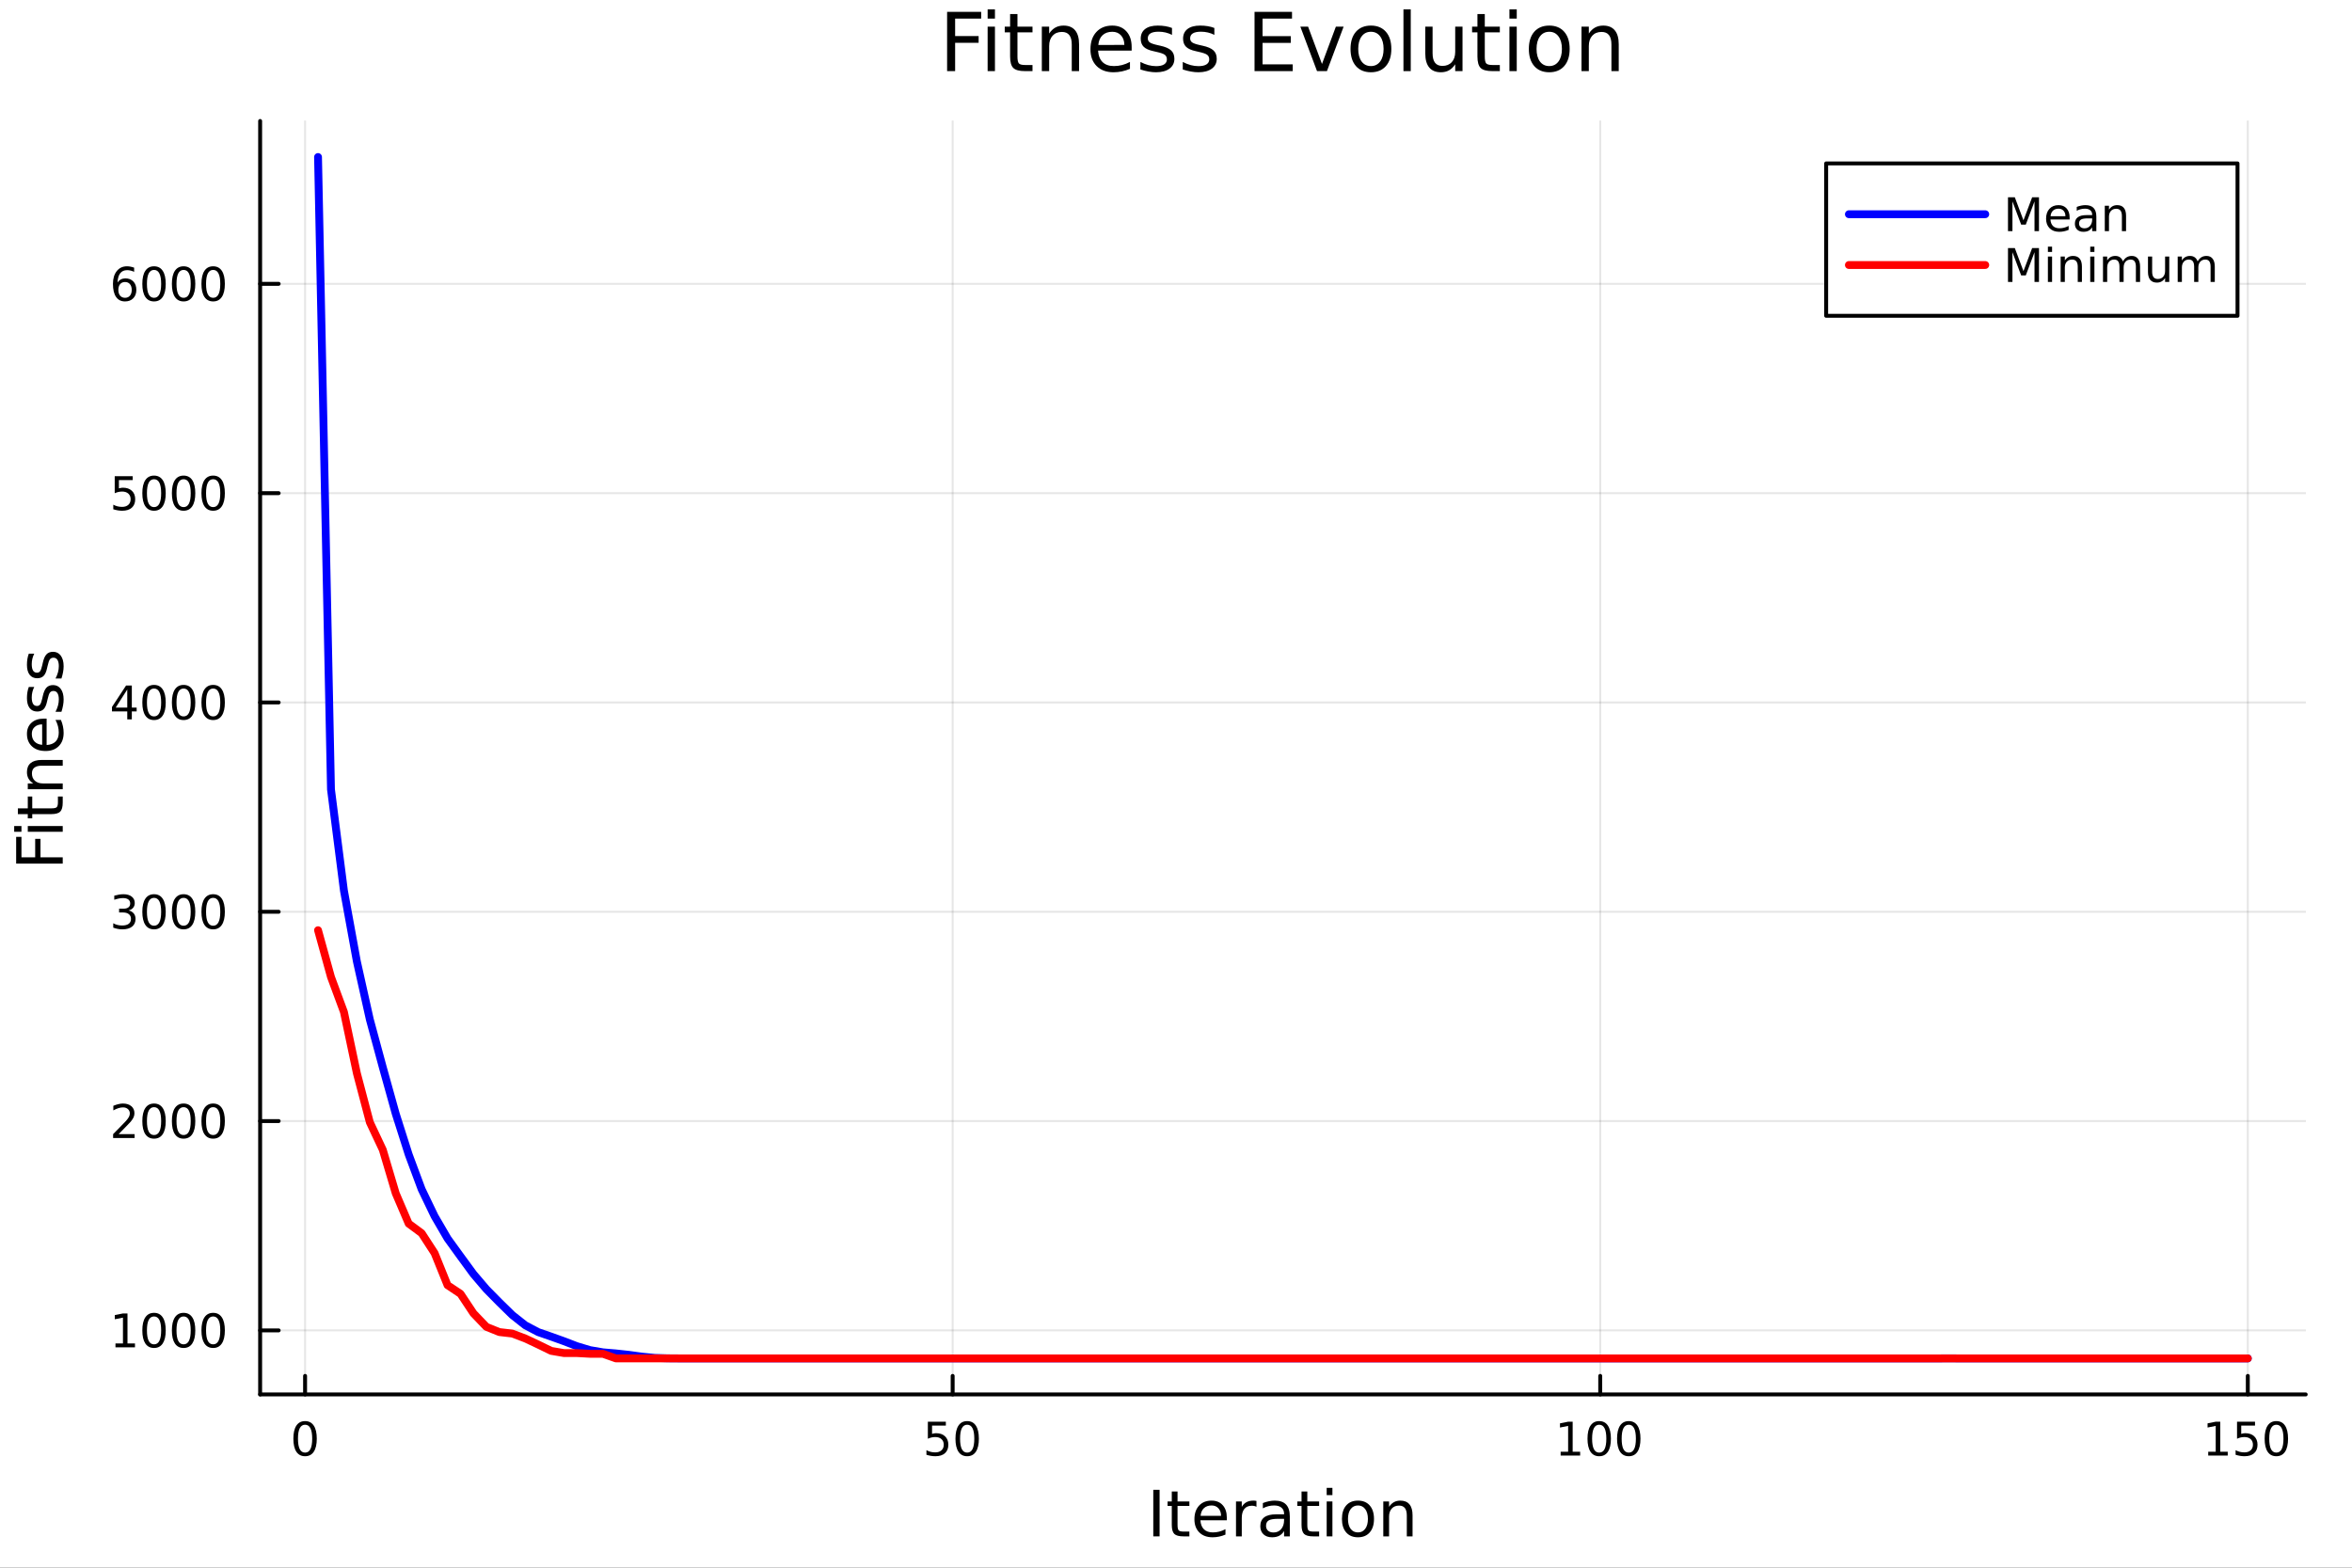 <svg xmlns="http://www.w3.org/2000/svg" xmlns:xlink="http://www.w3.org/1999/xlink" width="600" height="400" viewBox="0 0 2400 1600">
<rect x="0" y="0" width="2400" height="1600" fill="#333333" stroke="none"/>
<defs>
  <clipPath id="clip940">
    <rect x="0" y="0" width="2400" height="1600"></rect>
  </clipPath>
</defs>
<path clip-path="url(#clip940)" d="M0 1600 L2400 1600 L2400 0 L0 0  Z" fill="#ffffff" fill-rule="evenodd" fill-opacity="1"></path>
<defs>
  <clipPath id="clip941">
    <rect x="480" y="0" width="1681" height="1600"></rect>
  </clipPath>
</defs>
<path clip-path="url(#clip940)" d="M265.445 1423.18 L2352.76 1423.18 L2352.76 123.472 L265.445 123.472  Z" fill="#ffffff" fill-rule="evenodd" fill-opacity="1"></path>
<defs>
  <clipPath id="clip942">
    <rect x="265" y="123" width="2088" height="1301"></rect>
  </clipPath>
</defs>
<polyline clip-path="url(#clip942)" style="stroke:#000000; stroke-linecap:round; stroke-linejoin:round; stroke-width:2; stroke-opacity:0.1; fill:none" points="311.304,1423.18 311.304,123.472 "></polyline>
<polyline clip-path="url(#clip942)" style="stroke:#000000; stroke-linecap:round; stroke-linejoin:round; stroke-width:2; stroke-opacity:0.1; fill:none" points="972.096,1423.18 972.096,123.472 "></polyline>
<polyline clip-path="url(#clip942)" style="stroke:#000000; stroke-linecap:round; stroke-linejoin:round; stroke-width:2; stroke-opacity:0.1; fill:none" points="1632.89,1423.18 1632.89,123.472 "></polyline>
<polyline clip-path="url(#clip942)" style="stroke:#000000; stroke-linecap:round; stroke-linejoin:round; stroke-width:2; stroke-opacity:0.1; fill:none" points="2293.68,1423.18 2293.68,123.472 "></polyline>
<polyline clip-path="url(#clip942)" style="stroke:#000000; stroke-linecap:round; stroke-linejoin:round; stroke-width:2; stroke-opacity:0.1; fill:none" points="265.445,1357.81 2352.76,1357.81 "></polyline>
<polyline clip-path="url(#clip942)" style="stroke:#000000; stroke-linecap:round; stroke-linejoin:round; stroke-width:2; stroke-opacity:0.1; fill:none" points="265.445,1144.18 2352.76,1144.18 "></polyline>
<polyline clip-path="url(#clip942)" style="stroke:#000000; stroke-linecap:round; stroke-linejoin:round; stroke-width:2; stroke-opacity:0.1; fill:none" points="265.445,930.559 2352.76,930.559 "></polyline>
<polyline clip-path="url(#clip942)" style="stroke:#000000; stroke-linecap:round; stroke-linejoin:round; stroke-width:2; stroke-opacity:0.1; fill:none" points="265.445,716.936 2352.76,716.936 "></polyline>
<polyline clip-path="url(#clip942)" style="stroke:#000000; stroke-linecap:round; stroke-linejoin:round; stroke-width:2; stroke-opacity:0.1; fill:none" points="265.445,503.313 2352.76,503.313 "></polyline>
<polyline clip-path="url(#clip942)" style="stroke:#000000; stroke-linecap:round; stroke-linejoin:round; stroke-width:2; stroke-opacity:0.1; fill:none" points="265.445,289.69 2352.76,289.69 "></polyline>
<polyline clip-path="url(#clip940)" style="stroke:#000000; stroke-linecap:round; stroke-linejoin:round; stroke-width:4; stroke-opacity:1; fill:none" points="265.445,1423.18 2352.76,1423.18 "></polyline>
<polyline clip-path="url(#clip940)" style="stroke:#000000; stroke-linecap:round; stroke-linejoin:round; stroke-width:4; stroke-opacity:1; fill:none" points="311.304,1423.18 311.304,1404.28 "></polyline>
<polyline clip-path="url(#clip940)" style="stroke:#000000; stroke-linecap:round; stroke-linejoin:round; stroke-width:4; stroke-opacity:1; fill:none" points="972.096,1423.18 972.096,1404.28 "></polyline>
<polyline clip-path="url(#clip940)" style="stroke:#000000; stroke-linecap:round; stroke-linejoin:round; stroke-width:4; stroke-opacity:1; fill:none" points="1632.89,1423.18 1632.89,1404.28 "></polyline>
<polyline clip-path="url(#clip940)" style="stroke:#000000; stroke-linecap:round; stroke-linejoin:round; stroke-width:4; stroke-opacity:1; fill:none" points="2293.68,1423.18 2293.68,1404.28 "></polyline>
<path clip-path="url(#clip940)" d="M311.304 1454.1 Q307.693 1454.1 305.864 1457.66 Q304.058 1461.2 304.058 1468.33 Q304.058 1475.44 305.864 1479.01 Q307.693 1482.55 311.304 1482.55 Q314.938 1482.55 316.744 1479.01 Q318.572 1475.44 318.572 1468.33 Q318.572 1461.2 316.744 1457.66 Q314.938 1454.1 311.304 1454.1 M311.304 1450.39 Q317.114 1450.39 320.169 1455 Q323.248 1459.58 323.248 1468.33 Q323.248 1477.06 320.169 1481.67 Q317.114 1486.25 311.304 1486.25 Q305.494 1486.25 302.415 1481.67 Q299.359 1477.06 299.359 1468.33 Q299.359 1459.58 302.415 1455 Q305.494 1450.39 311.304 1450.39 Z" fill="#000000" fill-rule="nonzero" fill-opacity="1"></path><path clip-path="url(#clip940)" d="M946.795 1451.02 L965.152 1451.02 L965.152 1454.96 L951.078 1454.96 L951.078 1463.43 Q952.096 1463.08 953.115 1462.92 Q954.133 1462.73 955.152 1462.73 Q960.939 1462.73 964.318 1465.9 Q967.698 1469.08 967.698 1474.49 Q967.698 1480.07 964.226 1483.17 Q960.754 1486.25 954.434 1486.25 Q952.258 1486.25 949.99 1485.88 Q947.744 1485.51 945.337 1484.77 L945.337 1480.07 Q947.42 1481.2 949.643 1481.76 Q951.865 1482.32 954.342 1482.32 Q958.346 1482.32 960.684 1480.21 Q963.022 1478.1 963.022 1474.49 Q963.022 1470.88 960.684 1468.77 Q958.346 1466.67 954.342 1466.67 Q952.467 1466.67 950.592 1467.08 Q948.74 1467.5 946.795 1468.38 L946.795 1451.02 Z" fill="#000000" fill-rule="nonzero" fill-opacity="1"></path><path clip-path="url(#clip940)" d="M986.911 1454.1 Q983.3 1454.1 981.471 1457.66 Q979.666 1461.2 979.666 1468.33 Q979.666 1475.44 981.471 1479.01 Q983.3 1482.55 986.911 1482.55 Q990.545 1482.55 992.351 1479.01 Q994.179 1475.44 994.179 1468.33 Q994.179 1461.2 992.351 1457.66 Q990.545 1454.1 986.911 1454.1 M986.911 1450.39 Q992.721 1450.39 995.777 1455 Q998.855 1459.58 998.855 1468.33 Q998.855 1477.06 995.777 1481.67 Q992.721 1486.25 986.911 1486.25 Q981.101 1486.25 978.022 1481.67 Q974.967 1477.06 974.967 1468.33 Q974.967 1459.58 978.022 1455 Q981.101 1450.39 986.911 1450.39 Z" fill="#000000" fill-rule="nonzero" fill-opacity="1"></path><path clip-path="url(#clip940)" d="M1592.5 1481.64 L1600.13 1481.64 L1600.13 1455.28 L1591.82 1456.95 L1591.82 1452.69 L1600.09 1451.02 L1604.76 1451.02 L1604.76 1481.64 L1612.4 1481.64 L1612.4 1485.58 L1592.5 1485.58 L1592.5 1481.64 Z" fill="#000000" fill-rule="nonzero" fill-opacity="1"></path><path clip-path="url(#clip940)" d="M1631.85 1454.1 Q1628.24 1454.1 1626.41 1457.66 Q1624.6 1461.2 1624.6 1468.33 Q1624.6 1475.44 1626.41 1479.01 Q1628.24 1482.55 1631.85 1482.55 Q1635.48 1482.55 1637.29 1479.01 Q1639.12 1475.44 1639.12 1468.33 Q1639.12 1461.2 1637.29 1457.66 Q1635.48 1454.1 1631.85 1454.1 M1631.85 1450.39 Q1637.66 1450.39 1640.71 1455 Q1643.79 1459.58 1643.79 1468.33 Q1643.79 1477.06 1640.71 1481.67 Q1637.66 1486.25 1631.85 1486.25 Q1626.04 1486.25 1622.96 1481.67 Q1619.9 1477.06 1619.9 1468.33 Q1619.9 1459.58 1622.96 1455 Q1626.04 1450.39 1631.85 1450.39 Z" fill="#000000" fill-rule="nonzero" fill-opacity="1"></path><path clip-path="url(#clip940)" d="M1662.01 1454.1 Q1658.4 1454.1 1656.57 1457.66 Q1654.76 1461.2 1654.76 1468.33 Q1654.76 1475.44 1656.57 1479.01 Q1658.4 1482.55 1662.01 1482.55 Q1665.64 1482.55 1667.45 1479.01 Q1669.28 1475.44 1669.28 1468.33 Q1669.28 1461.2 1667.45 1457.66 Q1665.64 1454.1 1662.01 1454.1 M1662.01 1450.39 Q1667.82 1450.39 1670.87 1455 Q1673.95 1459.58 1673.95 1468.33 Q1673.95 1477.06 1670.87 1481.67 Q1667.82 1486.25 1662.01 1486.25 Q1656.2 1486.25 1653.12 1481.67 Q1650.06 1477.06 1650.06 1468.33 Q1650.06 1459.58 1653.12 1455 Q1656.2 1450.39 1662.01 1450.39 Z" fill="#000000" fill-rule="nonzero" fill-opacity="1"></path><path clip-path="url(#clip940)" d="M2253.29 1481.64 L2260.93 1481.64 L2260.93 1455.28 L2252.62 1456.95 L2252.62 1452.69 L2260.88 1451.02 L2265.56 1451.02 L2265.56 1481.64 L2273.2 1481.64 L2273.2 1485.58 L2253.29 1485.58 L2253.29 1481.64 Z" fill="#000000" fill-rule="nonzero" fill-opacity="1"></path><path clip-path="url(#clip940)" d="M2282.69 1451.02 L2301.04 1451.02 L2301.04 1454.96 L2286.97 1454.96 L2286.97 1463.43 Q2287.99 1463.08 2289.01 1462.92 Q2290.02 1462.73 2291.04 1462.73 Q2296.83 1462.73 2300.21 1465.9 Q2303.59 1469.08 2303.59 1474.49 Q2303.59 1480.07 2300.12 1483.17 Q2296.64 1486.25 2290.32 1486.25 Q2288.15 1486.25 2285.88 1485.88 Q2283.63 1485.51 2281.23 1484.77 L2281.23 1480.07 Q2283.31 1481.2 2285.53 1481.76 Q2287.76 1482.32 2290.23 1482.32 Q2294.24 1482.32 2296.57 1480.21 Q2298.91 1478.1 2298.91 1474.49 Q2298.91 1470.88 2296.57 1468.77 Q2294.24 1466.67 2290.23 1466.67 Q2288.36 1466.67 2286.48 1467.08 Q2284.63 1467.5 2282.69 1468.38 L2282.69 1451.02 Z" fill="#000000" fill-rule="nonzero" fill-opacity="1"></path><path clip-path="url(#clip940)" d="M2322.8 1454.1 Q2319.19 1454.1 2317.36 1457.66 Q2315.56 1461.2 2315.56 1468.33 Q2315.56 1475.44 2317.36 1479.01 Q2319.19 1482.55 2322.8 1482.55 Q2326.44 1482.55 2328.24 1479.01 Q2330.07 1475.44 2330.07 1468.33 Q2330.07 1461.2 2328.24 1457.66 Q2326.44 1454.1 2322.8 1454.1 M2322.8 1450.39 Q2328.61 1450.39 2331.67 1455 Q2334.75 1459.58 2334.75 1468.33 Q2334.75 1477.06 2331.67 1481.67 Q2328.61 1486.25 2322.8 1486.25 Q2316.99 1486.25 2313.91 1481.67 Q2310.86 1477.06 2310.86 1468.33 Q2310.86 1459.58 2313.91 1455 Q2316.99 1450.39 2322.8 1450.39 Z" fill="#000000" fill-rule="nonzero" fill-opacity="1"></path><path clip-path="url(#clip940)" d="M1176.82 1520.52 L1183.25 1520.52 L1183.25 1568.04 L1176.82 1568.04 L1176.82 1520.52 Z" fill="#000000" fill-rule="nonzero" fill-opacity="1"></path><path clip-path="url(#clip940)" d="M1201.58 1522.27 L1201.58 1532.4 L1213.65 1532.4 L1213.65 1536.95 L1201.58 1536.95 L1201.58 1556.3 Q1201.58 1560.66 1202.76 1561.9 Q1203.97 1563.14 1207.63 1563.14 L1213.65 1563.14 L1213.65 1568.04 L1207.63 1568.04 Q1200.85 1568.04 1198.27 1565.53 Q1195.7 1562.98 1195.7 1556.3 L1195.7 1536.95 L1191.4 1536.95 L1191.4 1532.4 L1195.7 1532.4 L1195.7 1522.27 L1201.58 1522.27 Z" fill="#000000" fill-rule="nonzero" fill-opacity="1"></path><path clip-path="url(#clip940)" d="M1251.84 1548.76 L1251.84 1551.62 L1224.91 1551.62 Q1225.3 1557.67 1228.54 1560.85 Q1231.82 1564 1237.65 1564 Q1241.02 1564 1244.17 1563.17 Q1247.35 1562.35 1250.47 1560.69 L1250.47 1566.23 Q1247.32 1567.57 1244.01 1568.27 Q1240.7 1568.97 1237.3 1568.97 Q1228.77 1568.97 1223.77 1564 Q1218.8 1559.04 1218.8 1550.57 Q1218.8 1541.82 1223.51 1536.69 Q1228.26 1531.54 1236.28 1531.54 Q1243.47 1531.54 1247.64 1536.18 Q1251.84 1540.8 1251.84 1548.76 M1245.98 1547.04 Q1245.92 1542.23 1243.28 1539.37 Q1240.67 1536.5 1236.34 1536.5 Q1231.44 1536.5 1228.48 1539.27 Q1225.55 1542.04 1225.1 1547.07 L1245.98 1547.04 Z" fill="#000000" fill-rule="nonzero" fill-opacity="1"></path><path clip-path="url(#clip940)" d="M1282.11 1537.87 Q1281.12 1537.3 1279.95 1537.04 Q1278.8 1536.76 1277.4 1536.76 Q1272.43 1536.76 1269.76 1540 Q1267.12 1543.22 1267.12 1549.27 L1267.12 1568.04 L1261.23 1568.04 L1261.23 1532.4 L1267.12 1532.4 L1267.12 1537.93 Q1268.96 1534.69 1271.92 1533.13 Q1274.88 1531.54 1279.12 1531.54 Q1279.72 1531.54 1280.45 1531.63 Q1281.19 1531.7 1282.08 1531.85 L1282.11 1537.87 Z" fill="#000000" fill-rule="nonzero" fill-opacity="1"></path><path clip-path="url(#clip940)" d="M1304.45 1550.12 Q1297.36 1550.12 1294.62 1551.75 Q1291.88 1553.37 1291.88 1557.29 Q1291.88 1560.4 1293.92 1562.25 Q1295.99 1564.07 1299.52 1564.07 Q1304.39 1564.07 1307.32 1560.63 Q1310.28 1557.16 1310.28 1551.43 L1310.28 1550.12 L1304.45 1550.12 M1316.13 1547.71 L1316.13 1568.04 L1310.28 1568.04 L1310.28 1562.63 Q1308.27 1565.88 1305.28 1567.44 Q1302.29 1568.97 1297.96 1568.97 Q1292.49 1568.97 1289.24 1565.91 Q1286.02 1562.82 1286.02 1557.67 Q1286.02 1551.65 1290.04 1548.6 Q1294.08 1545.54 1302.07 1545.54 L1310.28 1545.54 L1310.28 1544.97 Q1310.28 1540.93 1307.6 1538.73 Q1304.96 1536.5 1300.16 1536.5 Q1297.1 1536.5 1294.2 1537.23 Q1291.31 1537.97 1288.63 1539.43 L1288.63 1534.02 Q1291.85 1532.78 1294.87 1532.17 Q1297.9 1531.54 1300.76 1531.54 Q1308.5 1531.54 1312.31 1535.55 Q1316.13 1539.56 1316.13 1547.71 Z" fill="#000000" fill-rule="nonzero" fill-opacity="1"></path><path clip-path="url(#clip940)" d="M1333.99 1522.27 L1333.99 1532.4 L1346.05 1532.4 L1346.05 1536.95 L1333.99 1536.95 L1333.99 1556.3 Q1333.99 1560.66 1335.17 1561.9 Q1336.38 1563.14 1340.04 1563.14 L1346.05 1563.14 L1346.05 1568.04 L1340.04 1568.04 Q1333.26 1568.04 1330.68 1565.53 Q1328.1 1562.98 1328.1 1556.3 L1328.1 1536.95 L1323.81 1536.95 L1323.81 1532.4 L1328.1 1532.4 L1328.1 1522.27 L1333.99 1522.27 Z" fill="#000000" fill-rule="nonzero" fill-opacity="1"></path><path clip-path="url(#clip940)" d="M1353.76 1532.4 L1359.61 1532.4 L1359.61 1568.04 L1353.76 1568.04 L1353.76 1532.4 M1353.76 1518.52 L1359.61 1518.52 L1359.61 1525.93 L1353.76 1525.93 L1353.76 1518.52 Z" fill="#000000" fill-rule="nonzero" fill-opacity="1"></path><path clip-path="url(#clip940)" d="M1385.68 1536.5 Q1380.97 1536.5 1378.23 1540.19 Q1375.49 1543.85 1375.49 1550.25 Q1375.49 1556.65 1378.2 1560.34 Q1380.94 1564 1385.68 1564 Q1390.36 1564 1393.1 1560.31 Q1395.83 1556.62 1395.83 1550.25 Q1395.83 1543.92 1393.1 1540.23 Q1390.36 1536.5 1385.68 1536.5 M1385.68 1531.54 Q1393.32 1531.54 1397.68 1536.5 Q1402.04 1541.47 1402.04 1550.25 Q1402.04 1559 1397.68 1564 Q1393.32 1568.97 1385.68 1568.97 Q1378.01 1568.97 1373.65 1564 Q1369.32 1559 1369.32 1550.25 Q1369.32 1541.47 1373.65 1536.5 Q1378.01 1531.54 1385.68 1531.54 Z" fill="#000000" fill-rule="nonzero" fill-opacity="1"></path><path clip-path="url(#clip940)" d="M1441.38 1546.53 L1441.38 1568.04 L1435.52 1568.04 L1435.52 1546.72 Q1435.52 1541.66 1433.55 1539.14 Q1431.58 1536.63 1427.63 1536.63 Q1422.89 1536.63 1420.15 1539.65 Q1417.41 1542.68 1417.41 1547.9 L1417.41 1568.04 L1411.52 1568.04 L1411.52 1532.4 L1417.41 1532.4 L1417.41 1537.93 Q1419.51 1534.72 1422.35 1533.13 Q1425.21 1531.54 1428.93 1531.54 Q1435.08 1531.54 1438.23 1535.36 Q1441.38 1539.14 1441.38 1546.53 Z" fill="#000000" fill-rule="nonzero" fill-opacity="1"></path><polyline clip-path="url(#clip940)" style="stroke:#000000; stroke-linecap:round; stroke-linejoin:round; stroke-width:4; stroke-opacity:1; fill:none" points="265.445,1423.18 265.445,123.472 "></polyline>
<polyline clip-path="url(#clip940)" style="stroke:#000000; stroke-linecap:round; stroke-linejoin:round; stroke-width:4; stroke-opacity:1; fill:none" points="265.445,1357.81 284.342,1357.81 "></polyline>
<polyline clip-path="url(#clip940)" style="stroke:#000000; stroke-linecap:round; stroke-linejoin:round; stroke-width:4; stroke-opacity:1; fill:none" points="265.445,1144.18 284.342,1144.18 "></polyline>
<polyline clip-path="url(#clip940)" style="stroke:#000000; stroke-linecap:round; stroke-linejoin:round; stroke-width:4; stroke-opacity:1; fill:none" points="265.445,930.559 284.342,930.559 "></polyline>
<polyline clip-path="url(#clip940)" style="stroke:#000000; stroke-linecap:round; stroke-linejoin:round; stroke-width:4; stroke-opacity:1; fill:none" points="265.445,716.936 284.342,716.936 "></polyline>
<polyline clip-path="url(#clip940)" style="stroke:#000000; stroke-linecap:round; stroke-linejoin:round; stroke-width:4; stroke-opacity:1; fill:none" points="265.445,503.313 284.342,503.313 "></polyline>
<polyline clip-path="url(#clip940)" style="stroke:#000000; stroke-linecap:round; stroke-linejoin:round; stroke-width:4; stroke-opacity:1; fill:none" points="265.445,289.69 284.342,289.69 "></polyline>
<path clip-path="url(#clip940)" d="M117.825 1371.15 L125.464 1371.15 L125.464 1344.78 L117.154 1346.45 L117.154 1342.19 L125.418 1340.53 L130.093 1340.53 L130.093 1371.15 L137.732 1371.15 L137.732 1375.09 L117.825 1375.09 L117.825 1371.15 Z" fill="#000000" fill-rule="nonzero" fill-opacity="1"></path><path clip-path="url(#clip940)" d="M157.177 1343.6 Q153.566 1343.6 151.737 1347.17 Q149.931 1350.71 149.931 1357.84 Q149.931 1364.95 151.737 1368.51 Q153.566 1372.05 157.177 1372.05 Q160.811 1372.05 162.616 1368.51 Q164.445 1364.95 164.445 1357.84 Q164.445 1350.71 162.616 1347.17 Q160.811 1343.6 157.177 1343.6 M157.177 1339.9 Q162.987 1339.9 166.042 1344.51 Q169.121 1349.09 169.121 1357.84 Q169.121 1366.57 166.042 1371.17 Q162.987 1375.76 157.177 1375.76 Q151.366 1375.76 148.288 1371.17 Q145.232 1366.57 145.232 1357.84 Q145.232 1349.09 148.288 1344.51 Q151.366 1339.9 157.177 1339.9 Z" fill="#000000" fill-rule="nonzero" fill-opacity="1"></path><path clip-path="url(#clip940)" d="M187.338 1343.6 Q183.727 1343.6 181.899 1347.17 Q180.093 1350.71 180.093 1357.84 Q180.093 1364.95 181.899 1368.51 Q183.727 1372.05 187.338 1372.05 Q190.973 1372.05 192.778 1368.51 Q194.607 1364.95 194.607 1357.84 Q194.607 1350.71 192.778 1347.17 Q190.973 1343.6 187.338 1343.6 M187.338 1339.9 Q193.149 1339.9 196.204 1344.51 Q199.283 1349.09 199.283 1357.84 Q199.283 1366.57 196.204 1371.17 Q193.149 1375.76 187.338 1375.76 Q181.528 1375.76 178.45 1371.17 Q175.394 1366.57 175.394 1357.84 Q175.394 1349.09 178.45 1344.51 Q181.528 1339.9 187.338 1339.9 Z" fill="#000000" fill-rule="nonzero" fill-opacity="1"></path><path clip-path="url(#clip940)" d="M217.5 1343.6 Q213.889 1343.6 212.061 1347.17 Q210.255 1350.71 210.255 1357.84 Q210.255 1364.95 212.061 1368.51 Q213.889 1372.05 217.5 1372.05 Q221.135 1372.05 222.94 1368.51 Q224.769 1364.95 224.769 1357.84 Q224.769 1350.71 222.94 1347.17 Q221.135 1343.6 217.5 1343.6 M217.5 1339.9 Q223.31 1339.9 226.366 1344.51 Q229.445 1349.09 229.445 1357.84 Q229.445 1366.57 226.366 1371.17 Q223.31 1375.76 217.5 1375.76 Q211.69 1375.76 208.612 1371.17 Q205.556 1366.57 205.556 1357.84 Q205.556 1349.09 208.612 1344.51 Q211.69 1339.9 217.5 1339.9 Z" fill="#000000" fill-rule="nonzero" fill-opacity="1"></path><path clip-path="url(#clip940)" d="M121.043 1157.53 L137.362 1157.53 L137.362 1161.46 L115.418 1161.46 L115.418 1157.53 Q118.08 1154.77 122.663 1150.14 Q127.269 1145.49 128.45 1144.15 Q130.695 1141.62 131.575 1139.89 Q132.478 1138.13 132.478 1136.44 Q132.478 1133.68 130.533 1131.95 Q128.612 1130.21 125.51 1130.21 Q123.311 1130.21 120.857 1130.98 Q118.427 1131.74 115.649 1133.29 L115.649 1128.57 Q118.473 1127.43 120.927 1126.86 Q123.38 1126.28 125.418 1126.28 Q130.788 1126.28 133.982 1128.96 Q137.177 1131.65 137.177 1136.14 Q137.177 1138.27 136.367 1140.19 Q135.579 1142.09 133.473 1144.68 Q132.894 1145.35 129.792 1148.57 Q126.691 1151.76 121.043 1157.53 Z" fill="#000000" fill-rule="nonzero" fill-opacity="1"></path><path clip-path="url(#clip940)" d="M157.177 1129.98 Q153.566 1129.98 151.737 1133.55 Q149.931 1137.09 149.931 1144.22 Q149.931 1151.32 151.737 1154.89 Q153.566 1158.43 157.177 1158.43 Q160.811 1158.43 162.616 1154.89 Q164.445 1151.32 164.445 1144.22 Q164.445 1137.09 162.616 1133.55 Q160.811 1129.98 157.177 1129.98 M157.177 1126.28 Q162.987 1126.28 166.042 1130.88 Q169.121 1135.47 169.121 1144.22 Q169.121 1152.94 166.042 1157.55 Q162.987 1162.13 157.177 1162.13 Q151.366 1162.13 148.288 1157.55 Q145.232 1152.94 145.232 1144.22 Q145.232 1135.47 148.288 1130.88 Q151.366 1126.28 157.177 1126.28 Z" fill="#000000" fill-rule="nonzero" fill-opacity="1"></path><path clip-path="url(#clip940)" d="M187.338 1129.98 Q183.727 1129.98 181.899 1133.55 Q180.093 1137.09 180.093 1144.22 Q180.093 1151.32 181.899 1154.89 Q183.727 1158.43 187.338 1158.43 Q190.973 1158.43 192.778 1154.89 Q194.607 1151.32 194.607 1144.22 Q194.607 1137.09 192.778 1133.55 Q190.973 1129.98 187.338 1129.98 M187.338 1126.28 Q193.149 1126.28 196.204 1130.88 Q199.283 1135.47 199.283 1144.22 Q199.283 1152.94 196.204 1157.55 Q193.149 1162.13 187.338 1162.13 Q181.528 1162.13 178.45 1157.55 Q175.394 1152.94 175.394 1144.22 Q175.394 1135.47 178.45 1130.88 Q181.528 1126.28 187.338 1126.28 Z" fill="#000000" fill-rule="nonzero" fill-opacity="1"></path><path clip-path="url(#clip940)" d="M217.5 1129.98 Q213.889 1129.98 212.061 1133.55 Q210.255 1137.09 210.255 1144.22 Q210.255 1151.32 212.061 1154.89 Q213.889 1158.43 217.5 1158.43 Q221.135 1158.43 222.94 1154.89 Q224.769 1151.32 224.769 1144.22 Q224.769 1137.09 222.94 1133.55 Q221.135 1129.98 217.5 1129.98 M217.5 1126.28 Q223.31 1126.28 226.366 1130.88 Q229.445 1135.47 229.445 1144.22 Q229.445 1152.94 226.366 1157.55 Q223.31 1162.13 217.5 1162.13 Q211.69 1162.13 208.612 1157.55 Q205.556 1152.94 205.556 1144.22 Q205.556 1135.47 208.612 1130.88 Q211.69 1126.28 217.5 1126.28 Z" fill="#000000" fill-rule="nonzero" fill-opacity="1"></path><path clip-path="url(#clip940)" d="M131.181 929.205 Q134.538 929.923 136.413 932.191 Q138.311 934.46 138.311 937.793 Q138.311 942.909 134.792 945.71 Q131.274 948.511 124.793 948.511 Q122.617 948.511 120.302 948.071 Q118.01 947.654 115.556 946.798 L115.556 942.284 Q117.501 943.418 119.816 943.997 Q122.13 944.575 124.654 944.575 Q129.052 944.575 131.343 942.839 Q133.658 941.103 133.658 937.793 Q133.658 934.738 131.505 933.025 Q129.376 931.289 125.556 931.289 L121.529 931.289 L121.529 927.446 L125.742 927.446 Q129.191 927.446 131.019 926.08 Q132.848 924.691 132.848 922.099 Q132.848 919.437 130.95 918.025 Q129.075 916.59 125.556 916.59 Q123.635 916.59 121.436 917.006 Q119.237 917.423 116.598 918.302 L116.598 914.136 Q119.26 913.395 121.575 913.025 Q123.913 912.654 125.973 912.654 Q131.297 912.654 134.399 915.085 Q137.501 917.492 137.501 921.613 Q137.501 924.483 135.857 926.474 Q134.214 928.441 131.181 929.205 Z" fill="#000000" fill-rule="nonzero" fill-opacity="1"></path><path clip-path="url(#clip940)" d="M157.177 916.358 Q153.566 916.358 151.737 919.923 Q149.931 923.464 149.931 930.594 Q149.931 937.701 151.737 941.265 Q153.566 944.807 157.177 944.807 Q160.811 944.807 162.616 941.265 Q164.445 937.701 164.445 930.594 Q164.445 923.464 162.616 919.923 Q160.811 916.358 157.177 916.358 M157.177 912.654 Q162.987 912.654 166.042 917.261 Q169.121 921.844 169.121 930.594 Q169.121 939.321 166.042 943.927 Q162.987 948.511 157.177 948.511 Q151.366 948.511 148.288 943.927 Q145.232 939.321 145.232 930.594 Q145.232 921.844 148.288 917.261 Q151.366 912.654 157.177 912.654 Z" fill="#000000" fill-rule="nonzero" fill-opacity="1"></path><path clip-path="url(#clip940)" d="M187.338 916.358 Q183.727 916.358 181.899 919.923 Q180.093 923.464 180.093 930.594 Q180.093 937.701 181.899 941.265 Q183.727 944.807 187.338 944.807 Q190.973 944.807 192.778 941.265 Q194.607 937.701 194.607 930.594 Q194.607 923.464 192.778 919.923 Q190.973 916.358 187.338 916.358 M187.338 912.654 Q193.149 912.654 196.204 917.261 Q199.283 921.844 199.283 930.594 Q199.283 939.321 196.204 943.927 Q193.149 948.511 187.338 948.511 Q181.528 948.511 178.45 943.927 Q175.394 939.321 175.394 930.594 Q175.394 921.844 178.45 917.261 Q181.528 912.654 187.338 912.654 Z" fill="#000000" fill-rule="nonzero" fill-opacity="1"></path><path clip-path="url(#clip940)" d="M217.5 916.358 Q213.889 916.358 212.061 919.923 Q210.255 923.464 210.255 930.594 Q210.255 937.701 212.061 941.265 Q213.889 944.807 217.5 944.807 Q221.135 944.807 222.94 941.265 Q224.769 937.701 224.769 930.594 Q224.769 923.464 222.94 919.923 Q221.135 916.358 217.5 916.358 M217.5 912.654 Q223.31 912.654 226.366 917.261 Q229.445 921.844 229.445 930.594 Q229.445 939.321 226.366 943.927 Q223.31 948.511 217.5 948.511 Q211.69 948.511 208.612 943.927 Q205.556 939.321 205.556 930.594 Q205.556 921.844 208.612 917.261 Q211.69 912.654 217.5 912.654 Z" fill="#000000" fill-rule="nonzero" fill-opacity="1"></path><path clip-path="url(#clip940)" d="M129.862 703.73 L118.056 722.179 L129.862 722.179 L129.862 703.73 M128.635 699.656 L134.515 699.656 L134.515 722.179 L139.445 722.179 L139.445 726.068 L134.515 726.068 L134.515 734.216 L129.862 734.216 L129.862 726.068 L114.26 726.068 L114.26 721.554 L128.635 699.656 Z" fill="#000000" fill-rule="nonzero" fill-opacity="1"></path><path clip-path="url(#clip940)" d="M157.177 702.735 Q153.566 702.735 151.737 706.3 Q149.931 709.841 149.931 716.971 Q149.931 724.077 151.737 727.642 Q153.566 731.184 157.177 731.184 Q160.811 731.184 162.616 727.642 Q164.445 724.077 164.445 716.971 Q164.445 709.841 162.616 706.3 Q160.811 702.735 157.177 702.735 M157.177 699.031 Q162.987 699.031 166.042 703.638 Q169.121 708.221 169.121 716.971 Q169.121 725.698 166.042 730.304 Q162.987 734.887 157.177 734.887 Q151.366 734.887 148.288 730.304 Q145.232 725.698 145.232 716.971 Q145.232 708.221 148.288 703.638 Q151.366 699.031 157.177 699.031 Z" fill="#000000" fill-rule="nonzero" fill-opacity="1"></path><path clip-path="url(#clip940)" d="M187.338 702.735 Q183.727 702.735 181.899 706.3 Q180.093 709.841 180.093 716.971 Q180.093 724.077 181.899 727.642 Q183.727 731.184 187.338 731.184 Q190.973 731.184 192.778 727.642 Q194.607 724.077 194.607 716.971 Q194.607 709.841 192.778 706.3 Q190.973 702.735 187.338 702.735 M187.338 699.031 Q193.149 699.031 196.204 703.638 Q199.283 708.221 199.283 716.971 Q199.283 725.698 196.204 730.304 Q193.149 734.887 187.338 734.887 Q181.528 734.887 178.45 730.304 Q175.394 725.698 175.394 716.971 Q175.394 708.221 178.45 703.638 Q181.528 699.031 187.338 699.031 Z" fill="#000000" fill-rule="nonzero" fill-opacity="1"></path><path clip-path="url(#clip940)" d="M217.5 702.735 Q213.889 702.735 212.061 706.3 Q210.255 709.841 210.255 716.971 Q210.255 724.077 212.061 727.642 Q213.889 731.184 217.5 731.184 Q221.135 731.184 222.94 727.642 Q224.769 724.077 224.769 716.971 Q224.769 709.841 222.94 706.3 Q221.135 702.735 217.5 702.735 M217.5 699.031 Q223.31 699.031 226.366 703.638 Q229.445 708.221 229.445 716.971 Q229.445 725.698 226.366 730.304 Q223.31 734.887 217.5 734.887 Q211.69 734.887 208.612 730.304 Q205.556 725.698 205.556 716.971 Q205.556 708.221 208.612 703.638 Q211.69 699.031 217.5 699.031 Z" fill="#000000" fill-rule="nonzero" fill-opacity="1"></path><path clip-path="url(#clip940)" d="M117.061 486.033 L135.417 486.033 L135.417 489.968 L121.343 489.968 L121.343 498.44 Q122.362 498.093 123.38 497.931 Q124.399 497.746 125.418 497.746 Q131.205 497.746 134.584 500.917 Q137.964 504.088 137.964 509.505 Q137.964 515.084 134.492 518.186 Q131.019 521.264 124.7 521.264 Q122.524 521.264 120.255 520.894 Q118.01 520.524 115.603 519.783 L115.603 515.084 Q117.686 516.218 119.908 516.774 Q122.13 517.329 124.607 517.329 Q128.612 517.329 130.95 515.223 Q133.288 513.116 133.288 509.505 Q133.288 505.894 130.95 503.788 Q128.612 501.681 124.607 501.681 Q122.732 501.681 120.857 502.098 Q119.006 502.514 117.061 503.394 L117.061 486.033 Z" fill="#000000" fill-rule="nonzero" fill-opacity="1"></path><path clip-path="url(#clip940)" d="M157.177 489.112 Q153.566 489.112 151.737 492.676 Q149.931 496.218 149.931 503.348 Q149.931 510.454 151.737 514.019 Q153.566 517.561 157.177 517.561 Q160.811 517.561 162.616 514.019 Q164.445 510.454 164.445 503.348 Q164.445 496.218 162.616 492.676 Q160.811 489.112 157.177 489.112 M157.177 485.408 Q162.987 485.408 166.042 490.014 Q169.121 494.598 169.121 503.348 Q169.121 512.075 166.042 516.681 Q162.987 521.264 157.177 521.264 Q151.366 521.264 148.288 516.681 Q145.232 512.075 145.232 503.348 Q145.232 494.598 148.288 490.014 Q151.366 485.408 157.177 485.408 Z" fill="#000000" fill-rule="nonzero" fill-opacity="1"></path><path clip-path="url(#clip940)" d="M187.338 489.112 Q183.727 489.112 181.899 492.676 Q180.093 496.218 180.093 503.348 Q180.093 510.454 181.899 514.019 Q183.727 517.561 187.338 517.561 Q190.973 517.561 192.778 514.019 Q194.607 510.454 194.607 503.348 Q194.607 496.218 192.778 492.676 Q190.973 489.112 187.338 489.112 M187.338 485.408 Q193.149 485.408 196.204 490.014 Q199.283 494.598 199.283 503.348 Q199.283 512.075 196.204 516.681 Q193.149 521.264 187.338 521.264 Q181.528 521.264 178.45 516.681 Q175.394 512.075 175.394 503.348 Q175.394 494.598 178.45 490.014 Q181.528 485.408 187.338 485.408 Z" fill="#000000" fill-rule="nonzero" fill-opacity="1"></path><path clip-path="url(#clip940)" d="M217.5 489.112 Q213.889 489.112 212.061 492.676 Q210.255 496.218 210.255 503.348 Q210.255 510.454 212.061 514.019 Q213.889 517.561 217.5 517.561 Q221.135 517.561 222.94 514.019 Q224.769 510.454 224.769 503.348 Q224.769 496.218 222.94 492.676 Q221.135 489.112 217.5 489.112 M217.5 485.408 Q223.31 485.408 226.366 490.014 Q229.445 494.598 229.445 503.348 Q229.445 512.075 226.366 516.681 Q223.31 521.264 217.5 521.264 Q211.69 521.264 208.612 516.681 Q205.556 512.075 205.556 503.348 Q205.556 494.598 208.612 490.014 Q211.69 485.408 217.5 485.408 Z" fill="#000000" fill-rule="nonzero" fill-opacity="1"></path><path clip-path="url(#clip940)" d="M127.593 287.826 Q124.445 287.826 122.593 289.979 Q120.765 292.132 120.765 295.882 Q120.765 299.609 122.593 301.785 Q124.445 303.937 127.593 303.937 Q130.742 303.937 132.57 301.785 Q134.422 299.609 134.422 295.882 Q134.422 292.132 132.57 289.979 Q130.742 287.826 127.593 287.826 M136.876 273.174 L136.876 277.433 Q135.117 276.6 133.311 276.16 Q131.529 275.72 129.769 275.72 Q125.14 275.72 122.686 278.845 Q120.255 281.97 119.908 288.289 Q121.274 286.275 123.334 285.211 Q125.394 284.123 127.871 284.123 Q133.08 284.123 136.089 287.294 Q139.121 290.442 139.121 295.882 Q139.121 301.206 135.973 304.424 Q132.825 307.641 127.593 307.641 Q121.598 307.641 118.427 303.058 Q115.256 298.451 115.256 289.725 Q115.256 281.53 119.144 276.669 Q123.033 271.785 129.584 271.785 Q131.343 271.785 133.126 272.132 Q134.931 272.479 136.876 273.174 Z" fill="#000000" fill-rule="nonzero" fill-opacity="1"></path><path clip-path="url(#clip940)" d="M157.177 275.488 Q153.566 275.488 151.737 279.053 Q149.931 282.595 149.931 289.725 Q149.931 296.831 151.737 300.396 Q153.566 303.937 157.177 303.937 Q160.811 303.937 162.616 300.396 Q164.445 296.831 164.445 289.725 Q164.445 282.595 162.616 279.053 Q160.811 275.488 157.177 275.488 M157.177 271.785 Q162.987 271.785 166.042 276.391 Q169.121 280.975 169.121 289.725 Q169.121 298.451 166.042 303.058 Q162.987 307.641 157.177 307.641 Q151.366 307.641 148.288 303.058 Q145.232 298.451 145.232 289.725 Q145.232 280.975 148.288 276.391 Q151.366 271.785 157.177 271.785 Z" fill="#000000" fill-rule="nonzero" fill-opacity="1"></path><path clip-path="url(#clip940)" d="M187.338 275.488 Q183.727 275.488 181.899 279.053 Q180.093 282.595 180.093 289.725 Q180.093 296.831 181.899 300.396 Q183.727 303.937 187.338 303.937 Q190.973 303.937 192.778 300.396 Q194.607 296.831 194.607 289.725 Q194.607 282.595 192.778 279.053 Q190.973 275.488 187.338 275.488 M187.338 271.785 Q193.149 271.785 196.204 276.391 Q199.283 280.975 199.283 289.725 Q199.283 298.451 196.204 303.058 Q193.149 307.641 187.338 307.641 Q181.528 307.641 178.45 303.058 Q175.394 298.451 175.394 289.725 Q175.394 280.975 178.45 276.391 Q181.528 271.785 187.338 271.785 Z" fill="#000000" fill-rule="nonzero" fill-opacity="1"></path><path clip-path="url(#clip940)" d="M217.5 275.488 Q213.889 275.488 212.061 279.053 Q210.255 282.595 210.255 289.725 Q210.255 296.831 212.061 300.396 Q213.889 303.937 217.5 303.937 Q221.135 303.937 222.94 300.396 Q224.769 296.831 224.769 289.725 Q224.769 282.595 222.94 279.053 Q221.135 275.488 217.5 275.488 M217.5 271.785 Q223.31 271.785 226.366 276.391 Q229.445 280.975 229.445 289.725 Q229.445 298.451 226.366 303.058 Q223.31 307.641 217.5 307.641 Q211.69 307.641 208.612 303.058 Q205.556 298.451 205.556 289.725 Q205.556 280.975 208.612 276.391 Q211.69 271.785 217.5 271.785 Z" fill="#000000" fill-rule="nonzero" fill-opacity="1"></path><path clip-path="url(#clip940)" d="M16.484 881.416 L16.484 854.107 L21.895 854.107 L21.895 874.986 L35.9 874.986 L35.9 856.144 L41.31 856.144 L41.31 874.986 L64.004 874.986 L64.004 881.416 L16.484 881.416 Z" fill="#000000" fill-rule="nonzero" fill-opacity="1"></path><path clip-path="url(#clip940)" d="M28.356 848.919 L28.356 843.062 L64.004 843.062 L64.004 848.919 L28.356 848.919 M14.479 848.919 L14.479 843.062 L21.895 843.062 L21.895 848.919 L14.479 848.919 Z" fill="#000000" fill-rule="nonzero" fill-opacity="1"></path><path clip-path="url(#clip940)" d="M18.235 825.016 L28.356 825.016 L28.356 812.953 L32.908 812.953 L32.908 825.016 L52.259 825.016 Q56.62 825.016 57.861 823.838 Q59.103 822.628 59.103 818.968 L59.103 812.953 L64.004 812.953 L64.004 818.968 Q64.004 825.748 61.49 828.326 Q58.943 830.904 52.259 830.904 L32.908 830.904 L32.908 835.201 L28.356 835.201 L28.356 830.904 L18.235 830.904 L18.235 825.016 Z" fill="#000000" fill-rule="nonzero" fill-opacity="1"></path><path clip-path="url(#clip940)" d="M42.488 775.618 L64.004 775.618 L64.004 781.474 L42.679 781.474 Q37.618 781.474 35.104 783.447 Q32.589 785.421 32.589 789.368 Q32.589 794.11 35.613 796.847 Q38.637 799.585 43.857 799.585 L64.004 799.585 L64.004 805.473 L28.356 805.473 L28.356 799.585 L33.894 799.585 Q30.68 797.484 29.088 794.651 Q27.497 791.787 27.497 788.063 Q27.497 781.92 31.316 778.769 Q35.104 775.618 42.488 775.618 Z" fill="#000000" fill-rule="nonzero" fill-opacity="1"></path><path clip-path="url(#clip940)" d="M44.716 733.445 L47.581 733.445 L47.581 760.372 Q53.628 759.99 56.811 756.743 Q59.962 753.465 59.962 747.64 Q59.962 744.267 59.134 741.116 Q58.307 737.933 56.652 734.813 L62.19 734.813 Q63.527 737.964 64.227 741.275 Q64.927 744.585 64.927 747.99 Q64.927 756.521 59.962 761.518 Q54.997 766.483 46.53 766.483 Q37.777 766.483 32.653 761.772 Q27.497 757.03 27.497 749.009 Q27.497 741.816 32.144 737.646 Q36.759 733.445 44.716 733.445 M42.997 739.301 Q38.191 739.365 35.327 742.007 Q32.462 744.617 32.462 748.945 Q32.462 753.847 35.231 756.807 Q38 759.735 43.029 760.181 L42.997 739.301 Z" fill="#000000" fill-rule="nonzero" fill-opacity="1"></path><path clip-path="url(#clip940)" d="M29.407 701.107 L34.945 701.107 Q33.672 703.59 33.035 706.263 Q32.398 708.937 32.398 711.801 Q32.398 716.162 33.735 718.358 Q35.072 720.522 37.746 720.522 Q39.783 720.522 40.96 718.963 Q42.106 717.403 43.157 712.693 L43.602 710.687 Q44.939 704.449 47.39 701.839 Q49.809 699.197 54.169 699.197 Q59.134 699.197 62.031 703.144 Q64.927 707.059 64.927 713.934 Q64.927 716.799 64.354 719.918 Q63.813 723.005 62.699 726.443 L56.652 726.443 Q58.339 723.196 59.198 720.045 Q60.026 716.894 60.026 713.807 Q60.026 709.669 58.625 707.441 Q57.193 705.213 54.615 705.213 Q52.228 705.213 50.955 706.836 Q49.681 708.428 48.504 713.87 L48.026 715.907 Q46.88 721.35 44.525 723.769 Q42.138 726.188 38 726.188 Q32.971 726.188 30.234 722.623 Q27.497 719.058 27.497 712.502 Q27.497 709.255 27.974 706.391 Q28.452 703.526 29.407 701.107 Z" fill="#000000" fill-rule="nonzero" fill-opacity="1"></path><path clip-path="url(#clip940)" d="M29.407 667.146 L34.945 667.146 Q33.672 669.629 33.035 672.302 Q32.398 674.976 32.398 677.84 Q32.398 682.201 33.735 684.397 Q35.072 686.561 37.746 686.561 Q39.783 686.561 40.96 685.002 Q42.106 683.442 43.157 678.732 L43.602 676.726 Q44.939 670.488 47.39 667.878 Q49.809 665.236 54.169 665.236 Q59.134 665.236 62.031 669.183 Q64.927 673.098 64.927 679.973 Q64.927 682.837 64.354 685.957 Q63.813 689.044 62.699 692.482 L56.652 692.482 Q58.339 689.235 59.198 686.084 Q60.026 682.933 60.026 679.846 Q60.026 675.708 58.625 673.48 Q57.193 671.252 54.615 671.252 Q52.228 671.252 50.955 672.875 Q49.681 674.467 48.504 679.909 L48.026 681.946 Q46.88 687.389 44.525 689.808 Q42.138 692.227 38 692.227 Q32.971 692.227 30.234 688.662 Q27.497 685.097 27.497 678.541 Q27.497 675.294 27.974 672.43 Q28.452 669.565 29.407 667.146 Z" fill="#000000" fill-rule="nonzero" fill-opacity="1"></path><path clip-path="url(#clip940)" d="M966.434 12.096 L1001.19 12.096 L1001.19 18.983 L974.617 18.983 L974.617 36.806 L998.599 36.806 L998.599 43.693 L974.617 43.693 L974.617 72.576 L966.434 72.576 L966.434 12.096 Z" fill="#000000" fill-rule="nonzero" fill-opacity="1"></path><path clip-path="url(#clip940)" d="M1007.79 27.206 L1015.25 27.206 L1015.25 72.576 L1007.79 72.576 L1007.79 27.206 M1007.79 9.544 L1015.25 9.544 L1015.25 18.983 L1007.79 18.983 L1007.79 9.544 Z" fill="#000000" fill-rule="nonzero" fill-opacity="1"></path><path clip-path="url(#clip940)" d="M1038.22 14.324 L1038.22 27.206 L1053.57 27.206 L1053.57 32.999 L1038.22 32.999 L1038.22 57.628 Q1038.22 63.178 1039.72 64.758 Q1041.25 66.338 1045.91 66.338 L1053.57 66.338 L1053.57 72.576 L1045.91 72.576 Q1037.28 72.576 1034 69.376 Q1030.72 66.135 1030.72 57.628 L1030.72 32.999 L1025.25 32.999 L1025.25 27.206 L1030.72 27.206 L1030.72 14.324 L1038.22 14.324 Z" fill="#000000" fill-rule="nonzero" fill-opacity="1"></path><path clip-path="url(#clip940)" d="M1101.09 45.192 L1101.09 72.576 L1093.63 72.576 L1093.63 45.435 Q1093.63 38.994 1091.12 35.794 Q1088.61 32.594 1083.59 32.594 Q1077.55 32.594 1074.07 36.442 Q1070.58 40.29 1070.58 46.934 L1070.58 72.576 L1063.09 72.576 L1063.09 27.206 L1070.58 27.206 L1070.58 34.254 Q1073.26 30.163 1076.86 28.138 Q1080.51 26.112 1085.25 26.112 Q1093.07 26.112 1097.08 30.973 Q1101.09 35.794 1101.09 45.192 Z" fill="#000000" fill-rule="nonzero" fill-opacity="1"></path><path clip-path="url(#clip940)" d="M1154.76 48.028 L1154.76 51.673 L1120.49 51.673 Q1120.98 59.37 1125.11 63.421 Q1129.28 67.431 1136.69 67.431 Q1140.99 67.431 1145 66.378 Q1149.05 65.325 1153.02 63.218 L1153.02 70.267 Q1149.01 71.968 1144.8 72.86 Q1140.58 73.751 1136.25 73.751 Q1125.39 73.751 1119.03 67.431 Q1112.71 61.112 1112.71 50.337 Q1112.71 39.197 1118.71 32.675 Q1124.74 26.112 1134.95 26.112 Q1144.11 26.112 1149.41 32.026 Q1154.76 37.9 1154.76 48.028 M1147.31 45.84 Q1147.23 39.723 1143.86 36.077 Q1140.54 32.431 1135.03 32.431 Q1128.79 32.431 1125.03 35.956 Q1121.3 39.48 1120.73 45.88 L1147.31 45.84 Z" fill="#000000" fill-rule="nonzero" fill-opacity="1"></path><path clip-path="url(#clip940)" d="M1195.92 28.543 L1195.92 35.591 Q1192.76 33.971 1189.36 33.161 Q1185.95 32.35 1182.31 32.35 Q1176.76 32.35 1173.96 34.052 Q1171.21 35.753 1171.21 39.156 Q1171.21 41.749 1173.19 43.248 Q1175.18 44.706 1181.17 46.043 L1183.72 46.61 Q1191.66 48.311 1194.99 51.43 Q1198.35 54.509 1198.35 60.059 Q1198.35 66.378 1193.33 70.064 Q1188.34 73.751 1179.59 73.751 Q1175.95 73.751 1171.98 73.022 Q1168.05 72.333 1163.67 70.915 L1163.67 63.218 Q1167.8 65.365 1171.82 66.459 Q1175.83 67.512 1179.75 67.512 Q1185.02 67.512 1187.86 65.73 Q1190.69 63.907 1190.69 60.626 Q1190.69 57.588 1188.63 55.967 Q1186.6 54.347 1179.67 52.848 L1177.08 52.24 Q1170.15 50.782 1167.08 47.785 Q1164 44.746 1164 39.48 Q1164 33.08 1168.53 29.596 Q1173.07 26.112 1181.42 26.112 Q1185.55 26.112 1189.19 26.72 Q1192.84 27.327 1195.92 28.543 Z" fill="#000000" fill-rule="nonzero" fill-opacity="1"></path><path clip-path="url(#clip940)" d="M1239.14 28.543 L1239.14 35.591 Q1235.98 33.971 1232.58 33.161 Q1229.18 32.35 1225.53 32.35 Q1219.98 32.35 1217.19 34.052 Q1214.43 35.753 1214.43 39.156 Q1214.43 41.749 1216.42 43.248 Q1218.4 44.706 1224.4 46.043 L1226.95 46.61 Q1234.89 48.311 1238.21 51.43 Q1241.57 54.509 1241.57 60.059 Q1241.57 66.378 1236.55 70.064 Q1231.57 73.751 1222.82 73.751 Q1219.17 73.751 1215.2 73.022 Q1211.27 72.333 1206.9 70.915 L1206.9 63.218 Q1211.03 65.365 1215.04 66.459 Q1219.05 67.512 1222.98 67.512 Q1228.24 67.512 1231.08 65.73 Q1233.92 63.907 1233.92 60.626 Q1233.92 57.588 1231.85 55.967 Q1229.82 54.347 1222.9 52.848 L1220.3 52.24 Q1213.38 50.782 1210.3 47.785 Q1207.22 44.746 1207.22 39.48 Q1207.22 33.08 1211.76 29.596 Q1216.29 26.112 1224.64 26.112 Q1228.77 26.112 1232.42 26.72 Q1236.06 27.327 1239.14 28.543 Z" fill="#000000" fill-rule="nonzero" fill-opacity="1"></path><path clip-path="url(#clip940)" d="M1280.14 12.096 L1318.38 12.096 L1318.38 18.983 L1288.32 18.983 L1288.32 36.888 L1317.12 36.888 L1317.12 43.774 L1288.32 43.774 L1288.32 65.689 L1319.11 65.689 L1319.11 72.576 L1280.14 72.576 L1280.14 12.096 Z" fill="#000000" fill-rule="nonzero" fill-opacity="1"></path><path clip-path="url(#clip940)" d="M1326.88 27.206 L1334.78 27.206 L1348.96 65.284 L1363.14 27.206 L1371.04 27.206 L1354.02 72.576 L1343.9 72.576 L1326.88 27.206 Z" fill="#000000" fill-rule="nonzero" fill-opacity="1"></path><path clip-path="url(#clip940)" d="M1398.91 32.431 Q1392.91 32.431 1389.43 37.131 Q1385.95 41.789 1385.95 49.931 Q1385.95 58.074 1389.39 62.773 Q1392.87 67.431 1398.91 67.431 Q1404.86 67.431 1408.35 62.732 Q1411.83 58.033 1411.83 49.931 Q1411.83 41.87 1408.35 37.171 Q1404.86 32.431 1398.91 32.431 M1398.91 26.112 Q1408.63 26.112 1414.18 32.431 Q1419.73 38.751 1419.73 49.931 Q1419.73 61.071 1414.18 67.431 Q1408.63 73.751 1398.91 73.751 Q1389.15 73.751 1383.6 67.431 Q1378.09 61.071 1378.09 49.931 Q1378.09 38.751 1383.6 32.431 Q1389.15 26.112 1398.91 26.112 Z" fill="#000000" fill-rule="nonzero" fill-opacity="1"></path><path clip-path="url(#clip940)" d="M1432.09 9.544 L1439.54 9.544 L1439.54 72.576 L1432.09 72.576 L1432.09 9.544 Z" fill="#000000" fill-rule="nonzero" fill-opacity="1"></path><path clip-path="url(#clip940)" d="M1454.37 54.671 L1454.37 27.206 L1461.82 27.206 L1461.82 54.387 Q1461.82 60.828 1464.33 64.069 Q1466.84 67.269 1471.87 67.269 Q1477.9 67.269 1481.39 63.421 Q1484.91 59.573 1484.91 52.929 L1484.91 27.206 L1492.36 27.206 L1492.36 72.576 L1484.91 72.576 L1484.91 65.608 Q1482.2 69.74 1478.59 71.766 Q1475.03 73.751 1470.29 73.751 Q1462.47 73.751 1458.42 68.89 Q1454.37 64.029 1454.37 54.671 M1473.12 26.112 L1473.12 26.112 Z" fill="#000000" fill-rule="nonzero" fill-opacity="1"></path><path clip-path="url(#clip940)" d="M1515.09 14.324 L1515.09 27.206 L1530.44 27.206 L1530.44 32.999 L1515.09 32.999 L1515.09 57.628 Q1515.09 63.178 1516.59 64.758 Q1518.13 66.338 1522.79 66.338 L1530.44 66.338 L1530.44 72.576 L1522.79 72.576 Q1514.16 72.576 1510.88 69.376 Q1507.59 66.135 1507.59 57.628 L1507.59 32.999 L1502.13 32.999 L1502.13 27.206 L1507.59 27.206 L1507.59 14.324 L1515.09 14.324 Z" fill="#000000" fill-rule="nonzero" fill-opacity="1"></path><path clip-path="url(#clip940)" d="M1540.24 27.206 L1547.7 27.206 L1547.7 72.576 L1540.24 72.576 L1540.24 27.206 M1540.24 9.544 L1547.7 9.544 L1547.7 18.983 L1540.24 18.983 L1540.24 9.544 Z" fill="#000000" fill-rule="nonzero" fill-opacity="1"></path><path clip-path="url(#clip940)" d="M1580.88 32.431 Q1574.88 32.431 1571.4 37.131 Q1567.91 41.789 1567.91 49.931 Q1567.91 58.074 1571.36 62.773 Q1574.84 67.431 1580.88 67.431 Q1586.83 67.431 1590.31 62.732 Q1593.8 58.033 1593.8 49.931 Q1593.8 41.87 1590.31 37.171 Q1586.83 32.431 1580.88 32.431 M1580.88 26.112 Q1590.6 26.112 1596.15 32.431 Q1601.7 38.751 1601.7 49.931 Q1601.7 61.071 1596.15 67.431 Q1590.6 73.751 1580.88 73.751 Q1571.11 73.751 1565.56 67.431 Q1560.05 61.071 1560.05 49.931 Q1560.05 38.751 1565.56 32.431 Q1571.11 26.112 1580.88 26.112 Z" fill="#000000" fill-rule="nonzero" fill-opacity="1"></path><path clip-path="url(#clip940)" d="M1651.77 45.192 L1651.77 72.576 L1644.31 72.576 L1644.31 45.435 Q1644.31 38.994 1641.8 35.794 Q1639.29 32.594 1634.27 32.594 Q1628.23 32.594 1624.75 36.442 Q1621.26 40.29 1621.26 46.934 L1621.26 72.576 L1613.77 72.576 L1613.77 27.206 L1621.26 27.206 L1621.26 34.254 Q1623.94 30.163 1627.54 28.138 Q1631.19 26.112 1635.93 26.112 Q1643.75 26.112 1647.76 30.973 Q1651.77 35.794 1651.77 45.192 Z" fill="#000000" fill-rule="nonzero" fill-opacity="1"></path><polyline clip-path="url(#clip942)" style="stroke:#0000ff; stroke-linecap:round; stroke-linejoin:round; stroke-width:8; stroke-opacity:1; fill:none" points="324.52,160.256 337.735,805.624 350.951,908.993 364.167,981.333 377.383,1040.49 390.599,1089.28 403.815,1136.73 417.031,1178.3 430.246,1213.78 443.462,1241.27 456.678,1263.97 469.894,1282.23 483.11,1300.28 496.326,1315.78 509.541,1329.21 522.757,1342.13 535.973,1352.59 549.189,1359.57 562.405,1364.14 575.621,1368.9 588.837,1373.97 602.052,1377.94 615.268,1380.19 628.484,1381.3 641.7,1382.75 654.916,1384.58 668.132,1385.9 681.347,1386.29 694.563,1386.39 707.779,1386.4 720.995,1386.4 734.211,1386.4 747.427,1386.4 760.643,1386.39 773.858,1386.4 787.074,1386.39 800.29,1386.4 813.506,1386.4 826.722,1386.39 839.938,1386.4 853.154,1386.39 866.369,1386.39 879.585,1386.4 892.801,1386.4 906.017,1386.39 919.233,1386.4 932.449,1386.39 945.664,1386.4 958.88,1386.37 972.096,1386.4 985.312,1386.4 998.528,1386.39 1011.74,1386.39 1024.96,1386.39 1038.18,1386.39 1051.39,1386.4 1064.61,1386.4 1077.82,1386.4 1091.04,1386.39 1104.25,1386.39 1117.47,1386.4 1130.69,1386.4 1143.9,1386.4 1157.12,1386.4 1170.33,1386.4 1183.55,1386.39 1196.77,1386.4 1209.98,1386.39 1223.2,1386.38 1236.41,1386.4 1249.63,1386.39 1262.84,1386.38 1276.06,1386.4 1289.28,1386.4 1302.49,1386.4 1315.71,1386.4 1328.92,1386.4 1342.14,1386.4 1355.36,1386.4 1368.57,1386.4 1381.79,1386.4 1395,1386.4 1408.22,1386.4 1421.44,1386.39 1434.65,1386.4 1447.87,1386.4 1461.08,1386.4 1474.3,1386.39 1487.51,1386.38 1500.73,1386.39 1513.95,1386.4 1527.16,1386.4 1540.38,1386.4 1553.59,1386.4 1566.81,1386.4 1580.03,1386.4 1593.24,1386.4 1606.46,1386.4 1619.67,1386.37 1632.89,1386.4 1646.1,1386.4 1659.32,1386.4 1672.54,1386.38 1685.75,1386.4 1698.97,1386.39 1712.18,1386.4 1725.4,1386.4 1738.62,1386.4 1751.83,1386.4 1765.05,1386.4 1778.26,1386.39 1791.48,1386.4 1804.69,1386.4 1817.91,1386.4 1831.13,1386.38 1844.34,1386.39 1857.56,1386.4 1870.77,1386.4 1883.99,1386.4 1897.21,1386.4 1910.42,1386.4 1923.64,1386.4 1936.85,1386.4 1950.07,1386.4 1963.28,1386.4 1976.5,1386.38 1989.72,1386.35 2002.93,1386.39 2016.15,1386.4 2029.36,1386.4 2042.58,1386.39 2055.8,1386.39 2069.01,1386.4 2082.23,1386.4 2095.44,1386.38 2108.66,1386.38 2121.88,1386.4 2135.09,1386.39 2148.31,1386.39 2161.52,1386.4 2174.74,1386.4 2187.95,1386.39 2201.17,1386.4 2214.39,1386.4 2227.6,1386.4 2240.82,1386.4 2254.03,1386.39 2267.25,1386.4 2280.47,1386.4 2293.68,1386.4 "></polyline>
<polyline clip-path="url(#clip942)" style="stroke:#ff0000; stroke-linecap:round; stroke-linejoin:round; stroke-width:8; stroke-opacity:1; fill:none" points="324.52,949.39 337.735,997.149 350.951,1032.87 364.167,1095.42 377.383,1145.41 390.599,1173.49 403.815,1217.92 417.031,1248.82 430.246,1258.61 443.462,1278.97 456.678,1311.68 469.894,1320.48 483.11,1340.4 496.326,1354.2 509.541,1359.52 522.757,1361.05 535.973,1366.06 549.189,1372.27 562.405,1378.71 575.621,1380.98 588.837,1380.98 602.052,1381.71 615.268,1381.71 628.484,1386.4 641.7,1386.4 654.916,1386.4 668.132,1386.4 681.347,1386.4 694.563,1386.4 707.779,1386.4 720.995,1386.4 734.211,1386.4 747.427,1386.4 760.643,1386.4 773.858,1386.4 787.074,1386.4 800.29,1386.4 813.506,1386.4 826.722,1386.4 839.938,1386.4 853.154,1386.4 866.369,1386.4 879.585,1386.4 892.801,1386.4 906.017,1386.4 919.233,1386.4 932.449,1386.4 945.664,1386.4 958.88,1386.4 972.096,1386.4 985.312,1386.4 998.528,1386.4 1011.74,1386.4 1024.96,1386.4 1038.18,1386.4 1051.39,1386.4 1064.61,1386.4 1077.82,1386.4 1091.04,1386.4 1104.25,1386.4 1117.47,1386.4 1130.69,1386.4 1143.9,1386.4 1157.12,1386.4 1170.33,1386.4 1183.55,1386.4 1196.77,1386.4 1209.98,1386.4 1223.2,1386.4 1236.41,1386.4 1249.63,1386.4 1262.84,1386.4 1276.06,1386.4 1289.28,1386.4 1302.49,1386.4 1315.71,1386.4 1328.92,1386.4 1342.14,1386.4 1355.36,1386.4 1368.57,1386.4 1381.79,1386.4 1395,1386.4 1408.22,1386.4 1421.44,1386.4 1434.65,1386.4 1447.87,1386.4 1461.08,1386.4 1474.3,1386.4 1487.51,1386.4 1500.73,1386.4 1513.95,1386.4 1527.16,1386.4 1540.38,1386.4 1553.59,1386.4 1566.81,1386.4 1580.03,1386.4 1593.24,1386.4 1606.46,1386.4 1619.67,1386.4 1632.89,1386.4 1646.1,1386.4 1659.32,1386.4 1672.54,1386.4 1685.75,1386.4 1698.97,1386.4 1712.18,1386.4 1725.4,1386.4 1738.62,1386.4 1751.83,1386.4 1765.05,1386.4 1778.26,1386.4 1791.48,1386.4 1804.69,1386.4 1817.91,1386.4 1831.13,1386.4 1844.34,1386.4 1857.56,1386.4 1870.77,1386.4 1883.99,1386.4 1897.21,1386.4 1910.42,1386.4 1923.64,1386.4 1936.85,1386.4 1950.07,1386.4 1963.28,1386.4 1976.5,1386.4 1989.72,1386.4 2002.93,1386.4 2016.15,1386.4 2029.36,1386.4 2042.58,1386.4 2055.8,1386.4 2069.01,1386.4 2082.23,1386.4 2095.44,1386.4 2108.66,1386.4 2121.88,1386.4 2135.09,1386.4 2148.31,1386.4 2161.52,1386.4 2174.74,1386.4 2187.95,1386.4 2201.17,1386.4 2214.39,1386.4 2227.6,1386.4 2240.82,1386.4 2254.03,1386.4 2267.25,1386.4 2280.47,1386.4 2293.68,1386.4 "></polyline>
<path clip-path="url(#clip940)" d="M1863.43 322.316 L2283.18 322.316 L2283.18 166.796 L1863.43 166.796  Z" fill="#ffffff" fill-rule="evenodd" fill-opacity="1"></path>
<polyline clip-path="url(#clip940)" style="stroke:#000000; stroke-linecap:round; stroke-linejoin:round; stroke-width:4; stroke-opacity:1; fill:none" points="1863.43,322.316 2283.18,322.316 2283.18,166.796 1863.43,166.796 1863.43,322.316 "></polyline>
<polyline clip-path="url(#clip940)" style="stroke:#0000ff; stroke-linecap:round; stroke-linejoin:round; stroke-width:8; stroke-opacity:1; fill:none" points="1886.62,218.636 2025.78,218.636 "></polyline>
<path clip-path="url(#clip940)" d="M2048.97 201.356 L2055.94 201.356 L2064.76 224.874 L2073.62 201.356 L2080.59 201.356 L2080.59 235.916 L2076.03 235.916 L2076.03 205.569 L2067.12 229.272 L2062.42 229.272 L2053.51 205.569 L2053.51 235.916 L2048.97 235.916 L2048.97 201.356 Z" fill="#000000" fill-rule="nonzero" fill-opacity="1"></path><path clip-path="url(#clip940)" d="M2111.86 221.888 L2111.86 223.971 L2092.28 223.971 Q2092.56 228.369 2094.92 230.684 Q2097.3 232.976 2101.54 232.976 Q2103.99 232.976 2106.28 232.374 Q2108.6 231.772 2110.87 230.569 L2110.87 234.596 Q2108.58 235.568 2106.17 236.078 Q2103.76 236.587 2101.28 236.587 Q2095.08 236.587 2091.45 232.976 Q2087.83 229.365 2087.83 223.207 Q2087.83 216.842 2091.26 213.115 Q2094.71 209.365 2100.54 209.365 Q2105.77 209.365 2108.81 212.745 Q2111.86 216.101 2111.86 221.888 M2107.6 220.638 Q2107.56 217.143 2105.64 215.059 Q2103.74 212.976 2100.59 212.976 Q2097.02 212.976 2094.87 214.99 Q2092.74 217.004 2092.42 220.661 L2107.6 220.638 Z" fill="#000000" fill-rule="nonzero" fill-opacity="1"></path><path clip-path="url(#clip940)" d="M2130.64 222.883 Q2125.47 222.883 2123.48 224.064 Q2121.49 225.244 2121.49 228.092 Q2121.49 230.36 2122.97 231.703 Q2124.48 233.022 2127.05 233.022 Q2130.59 233.022 2132.72 230.522 Q2134.87 227.999 2134.87 223.832 L2134.87 222.883 L2130.64 222.883 M2139.13 221.124 L2139.13 235.916 L2134.87 235.916 L2134.87 231.981 Q2133.41 234.342 2131.24 235.476 Q2129.06 236.587 2125.91 236.587 Q2121.93 236.587 2119.57 234.365 Q2117.23 232.119 2117.23 228.369 Q2117.23 223.994 2120.15 221.772 Q2123.09 219.55 2128.9 219.55 L2134.87 219.55 L2134.87 219.133 Q2134.87 216.194 2132.93 214.596 Q2131.01 212.976 2127.51 212.976 Q2125.29 212.976 2123.18 213.508 Q2121.08 214.041 2119.13 215.106 L2119.13 211.17 Q2121.47 210.268 2123.67 209.828 Q2125.87 209.365 2127.95 209.365 Q2133.58 209.365 2136.35 212.282 Q2139.13 215.198 2139.13 221.124 Z" fill="#000000" fill-rule="nonzero" fill-opacity="1"></path><path clip-path="url(#clip940)" d="M2169.45 220.268 L2169.45 235.916 L2165.2 235.916 L2165.2 220.407 Q2165.2 216.726 2163.76 214.897 Q2162.33 213.069 2159.45 213.069 Q2156.01 213.069 2154.01 215.268 Q2152.02 217.467 2152.02 221.263 L2152.02 235.916 L2147.74 235.916 L2147.74 209.99 L2152.02 209.99 L2152.02 214.018 Q2153.55 211.68 2155.61 210.522 Q2157.7 209.365 2160.4 209.365 Q2164.87 209.365 2167.16 212.143 Q2169.45 214.897 2169.45 220.268 Z" fill="#000000" fill-rule="nonzero" fill-opacity="1"></path><polyline clip-path="url(#clip940)" style="stroke:#ff0000; stroke-linecap:round; stroke-linejoin:round; stroke-width:8; stroke-opacity:1; fill:none" points="1886.62,270.476 2025.78,270.476 "></polyline>
<path clip-path="url(#clip940)" d="M2048.97 253.196 L2055.94 253.196 L2064.76 276.714 L2073.62 253.196 L2080.59 253.196 L2080.59 287.756 L2076.03 287.756 L2076.03 257.409 L2067.12 281.112 L2062.42 281.112 L2053.51 257.409 L2053.51 287.756 L2048.97 287.756 L2048.97 253.196 Z" fill="#000000" fill-rule="nonzero" fill-opacity="1"></path><path clip-path="url(#clip940)" d="M2089.69 261.83 L2093.95 261.83 L2093.95 287.756 L2089.69 287.756 L2089.69 261.83 M2089.69 251.737 L2093.95 251.737 L2093.95 257.131 L2089.69 257.131 L2089.69 251.737 Z" fill="#000000" fill-rule="nonzero" fill-opacity="1"></path><path clip-path="url(#clip940)" d="M2124.41 272.108 L2124.41 287.756 L2120.15 287.756 L2120.15 272.247 Q2120.15 268.566 2118.71 266.737 Q2117.28 264.909 2114.41 264.909 Q2110.96 264.909 2108.97 267.108 Q2106.98 269.307 2106.98 273.103 L2106.98 287.756 L2102.7 287.756 L2102.7 261.83 L2106.98 261.83 L2106.98 265.858 Q2108.51 263.52 2110.57 262.362 Q2112.65 261.205 2115.36 261.205 Q2119.83 261.205 2122.12 263.983 Q2124.41 266.737 2124.41 272.108 Z" fill="#000000" fill-rule="nonzero" fill-opacity="1"></path><path clip-path="url(#clip940)" d="M2132.9 261.83 L2137.16 261.83 L2137.16 287.756 L2132.9 287.756 L2132.9 261.83 M2132.9 251.737 L2137.16 251.737 L2137.16 257.131 L2132.9 257.131 L2132.9 251.737 Z" fill="#000000" fill-rule="nonzero" fill-opacity="1"></path><path clip-path="url(#clip940)" d="M2166.26 266.807 Q2167.86 263.936 2170.08 262.571 Q2172.3 261.205 2175.31 261.205 Q2179.36 261.205 2181.56 264.052 Q2183.76 266.876 2183.76 272.108 L2183.76 287.756 L2179.48 287.756 L2179.48 272.247 Q2179.48 268.52 2178.16 266.714 Q2176.84 264.909 2174.13 264.909 Q2170.82 264.909 2168.9 267.108 Q2166.98 269.307 2166.98 273.103 L2166.98 287.756 L2162.7 287.756 L2162.7 272.247 Q2162.7 268.497 2161.38 266.714 Q2160.06 264.909 2157.3 264.909 Q2154.04 264.909 2152.12 267.131 Q2150.2 269.33 2150.2 273.103 L2150.2 287.756 L2145.91 287.756 L2145.91 261.83 L2150.2 261.83 L2150.2 265.858 Q2151.65 263.473 2153.69 262.339 Q2155.73 261.205 2158.53 261.205 Q2161.35 261.205 2163.32 262.64 Q2165.31 264.075 2166.26 266.807 Z" fill="#000000" fill-rule="nonzero" fill-opacity="1"></path><path clip-path="url(#clip940)" d="M2191.82 277.524 L2191.82 261.83 L2196.07 261.83 L2196.07 277.362 Q2196.07 281.043 2197.51 282.895 Q2198.95 284.723 2201.82 284.723 Q2205.26 284.723 2207.26 282.524 Q2209.27 280.325 2209.27 276.529 L2209.27 261.83 L2213.53 261.83 L2213.53 287.756 L2209.27 287.756 L2209.27 283.774 Q2207.72 286.135 2205.66 287.293 Q2203.62 288.427 2200.91 288.427 Q2196.45 288.427 2194.13 285.649 Q2191.82 282.871 2191.82 277.524 M2202.53 261.205 L2202.53 261.205 Z" fill="#000000" fill-rule="nonzero" fill-opacity="1"></path><path clip-path="url(#clip940)" d="M2242.49 266.807 Q2244.08 263.936 2246.31 262.571 Q2248.53 261.205 2251.54 261.205 Q2255.59 261.205 2257.79 264.052 Q2259.99 266.876 2259.99 272.108 L2259.99 287.756 L2255.7 287.756 L2255.7 272.247 Q2255.7 268.52 2254.38 266.714 Q2253.07 264.909 2250.36 264.909 Q2247.05 264.909 2245.13 267.108 Q2243.2 269.307 2243.2 273.103 L2243.2 287.756 L2238.92 287.756 L2238.92 272.247 Q2238.92 268.497 2237.6 266.714 Q2236.28 264.909 2233.53 264.909 Q2230.26 264.909 2228.34 267.131 Q2226.42 269.33 2226.42 273.103 L2226.42 287.756 L2222.14 287.756 L2222.14 261.83 L2226.42 261.83 L2226.42 265.858 Q2227.88 263.473 2229.92 262.339 Q2231.95 261.205 2234.76 261.205 Q2237.58 261.205 2239.55 262.64 Q2241.54 264.075 2242.49 266.807 Z" fill="#000000" fill-rule="nonzero" fill-opacity="1"></path></svg>